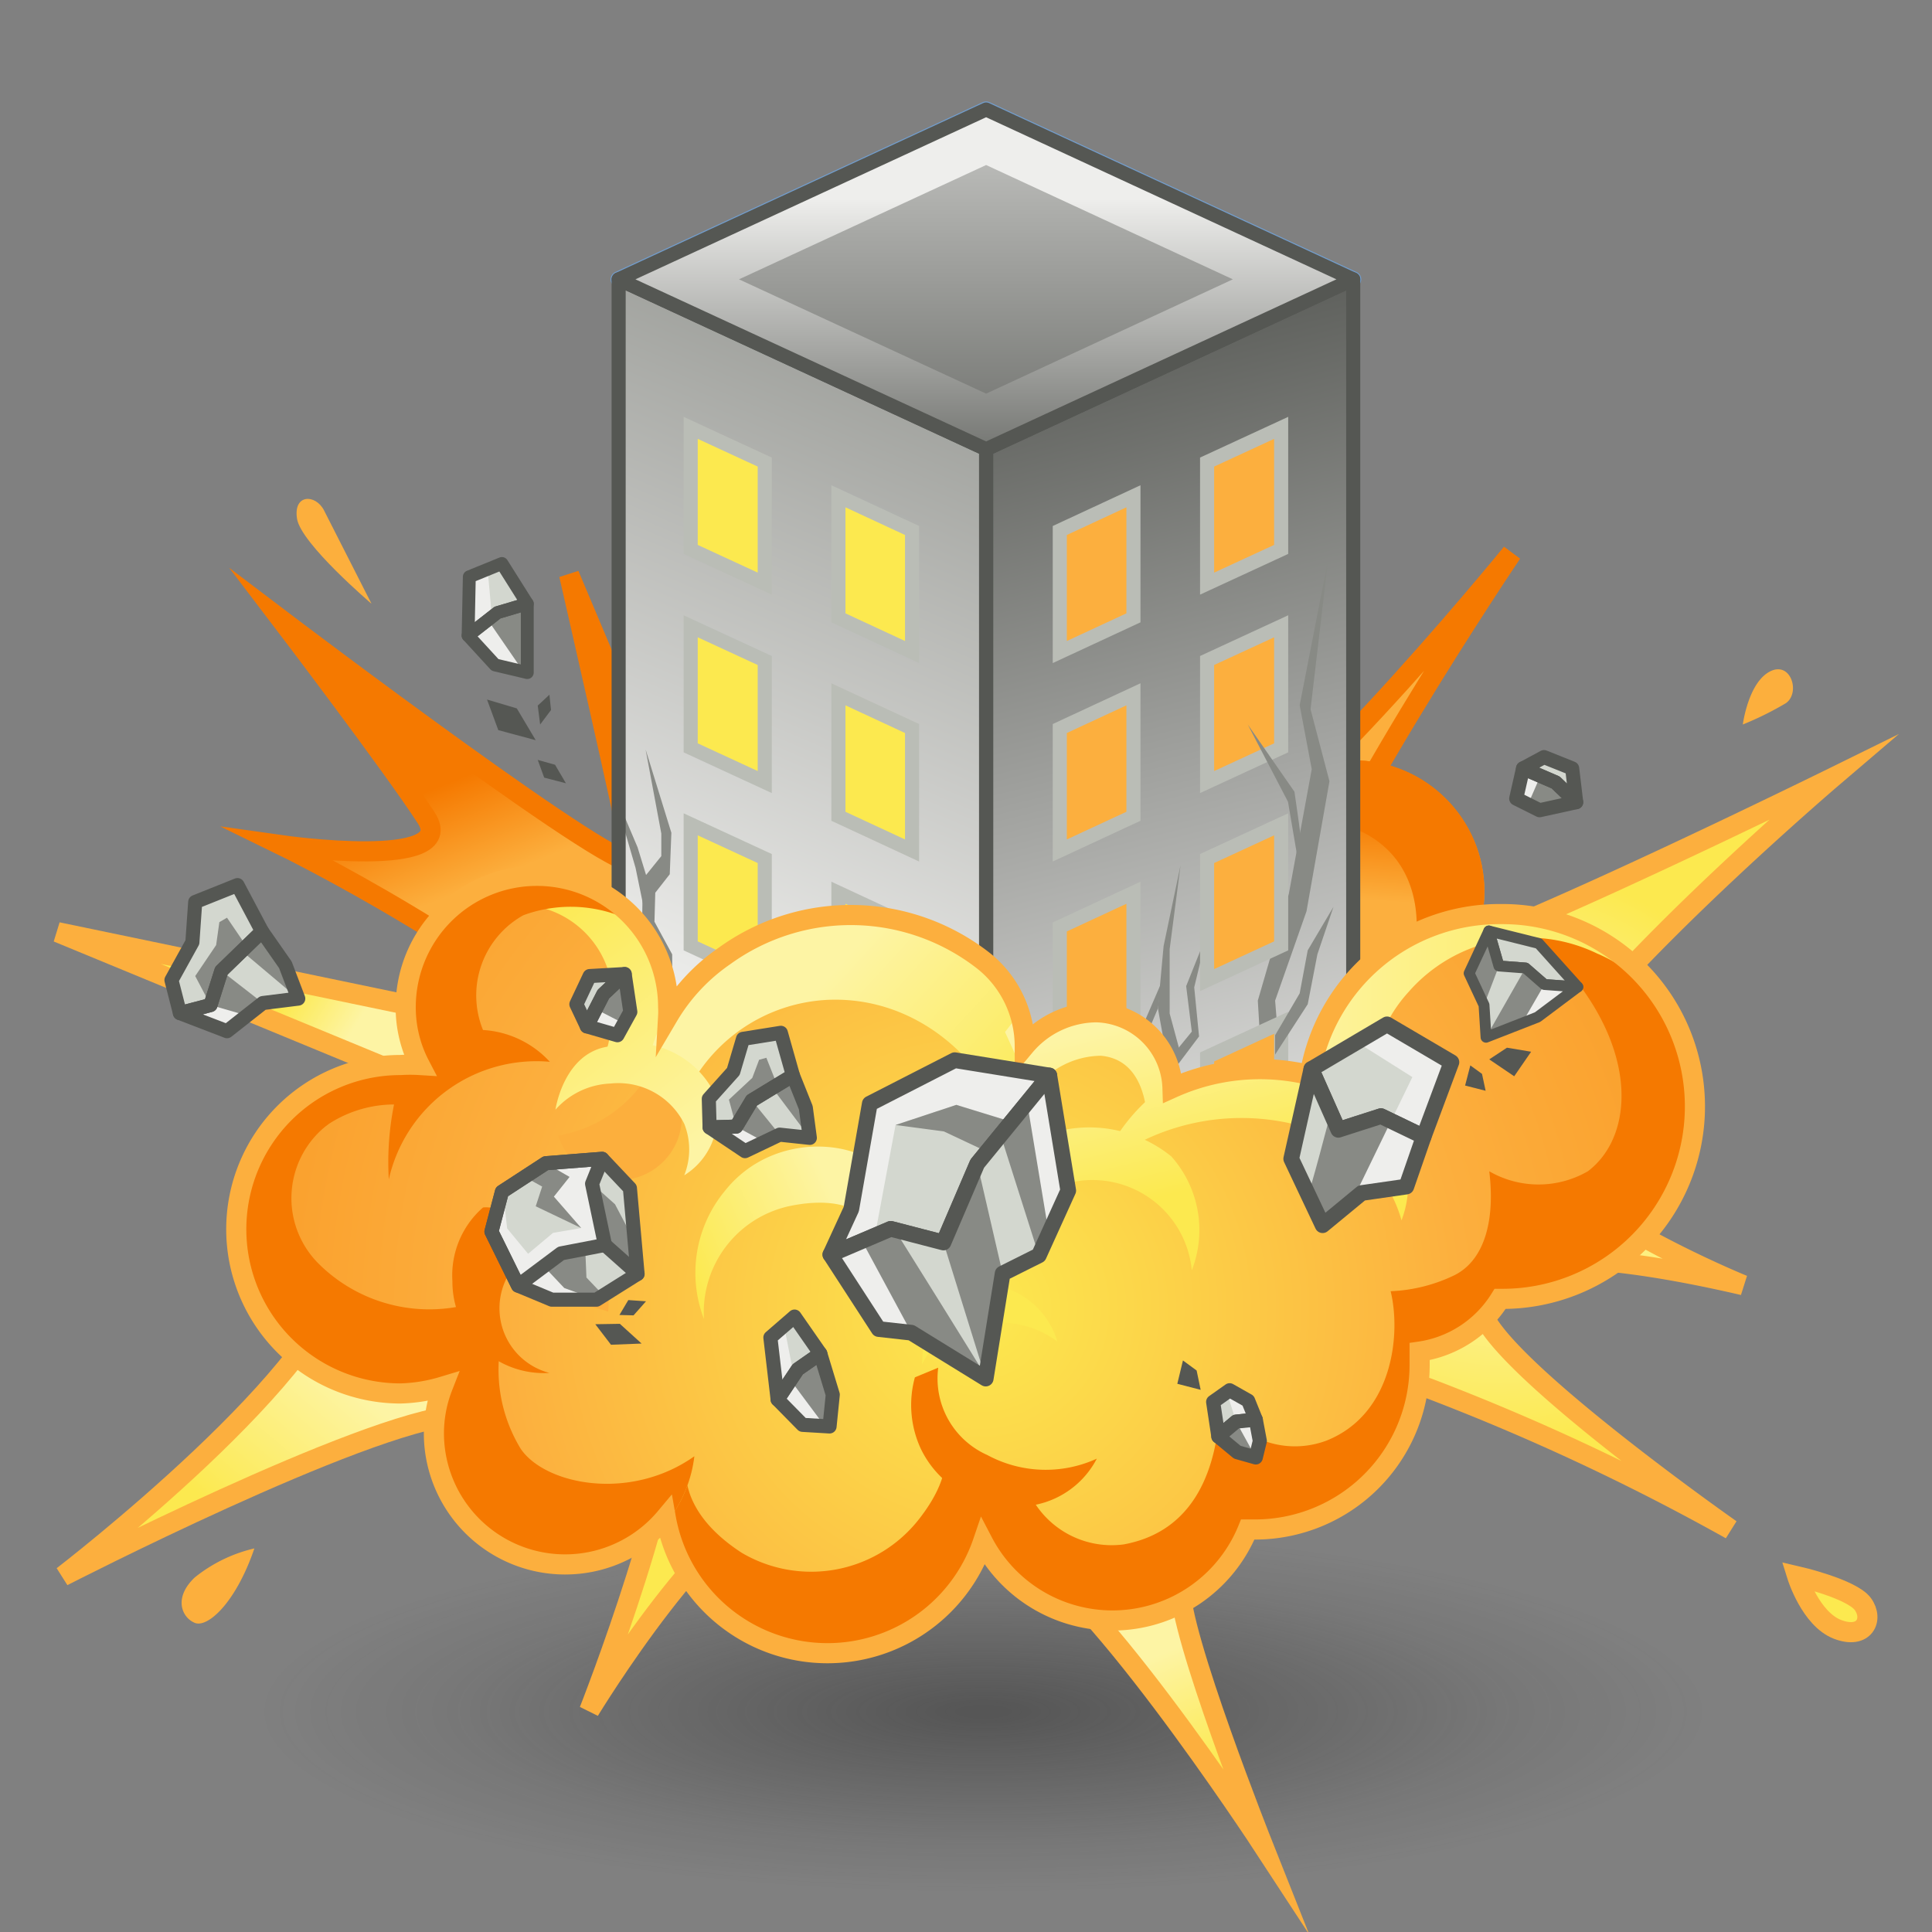 <svg xmlns="http://www.w3.org/2000/svg" xmlns:xlink="http://www.w3.org/1999/xlink" viewBox="0 0 48 48"><rect x="0" y="0" width="48" height="48" fill="#808080" stroke="none"/><defs><style>.cls-1{fill:url(#linear-gradient);}.cls-2{fill:url(#radial-gradient);}.cls-15,.cls-19,.cls-3,.cls-37,.cls-40,.cls-41,.cls-42,.cls-7{fill:none;}.cls-4{fill:url(#radial-gradient-3);}.cls-10,.cls-11,.cls-37,.cls-5,.cls-8,.cls-9{stroke:#fcaf3e;}.cls-10,.cls-11,.cls-20,.cls-21,.cls-37,.cls-5,.cls-7,.cls-8,.cls-9{stroke-miterlimit:10;}.cls-10,.cls-11,.cls-37,.cls-5,.cls-7,.cls-8,.cls-9{stroke-width:0.5px;}.cls-5{fill:url(#linear-gradient-2);}.cls-6{fill:url(#linear-gradient-3);}.cls-7{stroke:#f57900;}.cls-20,.cls-35,.cls-8{fill:#fce94f;}.cls-9{fill:url(#linear-gradient-4);}.cls-10{fill:url(#linear-gradient-5);}.cls-11{fill:url(#radial-gradient-4);}.cls-12{fill:#fcaf3d;}.cls-13{clip-path:url(#clip-path);}.cls-14{fill:#f57900;}.cls-15{stroke:#729ece;stroke-width:0.4px;}.cls-15,.cls-19,.cls-40,.cls-41,.cls-42{stroke-linecap:round;stroke-linejoin:round;}.cls-16{fill:url(#linear-gradient-7);}.cls-17{fill:#888a85;}.cls-18{fill:url(#linear-gradient-8);}.cls-19,.cls-40,.cls-41,.cls-42{stroke:#555753;}.cls-19,.cls-20,.cls-21{stroke-width:0.35px;}.cls-20,.cls-21{stroke:#babdb6;}.cls-21{fill:#fcaf3e;}.cls-22{fill:url(#linear-gradient-9);}.cls-23{fill:url(#linear-gradient-10);}.cls-24{clip-path:url(#clip-path-2);}.cls-25{fill:url(#linear-gradient-11);}.cls-26{clip-path:url(#clip-path-3);}.cls-27{fill:url(#linear-gradient-12);}.cls-28{clip-path:url(#clip-path-4);}.cls-29{fill:url(#linear-gradient-13);}.cls-30{fill:url(#linear-gradient-14);}.cls-31{fill:url(#linear-gradient-15);}.cls-32{fill:url(#linear-gradient-16);}.cls-33{fill:url(#linear-gradient-17);}.cls-34{fill:url(#linear-gradient-18);}.cls-36{fill:#555753;}.cls-38{fill:#eeeeec;}.cls-39{fill:#d3d7cf;}.cls-40{stroke-width:0.39px;}.cls-41{stroke-width:0.32px;}.cls-42{stroke-width:0.27px;}</style><linearGradient id="linear-gradient" x1="33.52" y1="23.54" x2="33.75" y2="20.2" gradientUnits="userSpaceOnUse"><stop offset="0.36" stop-color="#fcaf3e"/><stop offset="1" stop-color="#f57900"/></linearGradient><radialGradient id="radial-gradient" cx="24.36" cy="32.5" r="33.33" gradientUnits="userSpaceOnUse"><stop offset="0" stop-color="#fce94f"/><stop offset="0.36" stop-color="#fcaf3e"/><stop offset="1" stop-color="#f57900"/></radialGradient><radialGradient id="radial-gradient-3" cx="24.43" cy="42.43" r="19.3" gradientTransform="translate(0 31.92) scale(1 0.25)" gradientUnits="userSpaceOnUse"><stop offset="0.03" stop-color="#2c2c2c" stop-opacity="0.5"/><stop offset="0.68" stop-color="#2c2c2c" stop-opacity="0.1"/><stop offset="0.93" stop-color="#2c2c2c" stop-opacity="0"/></radialGradient><linearGradient id="linear-gradient-2" x1="8.73" y1="25.68" x2="7.17" y2="24.72" gradientUnits="userSpaceOnUse"><stop offset="0" stop-color="#fdf4a4"/><stop offset="1" stop-color="#fce94f"/></linearGradient><linearGradient id="linear-gradient-3" x1="13.01" y1="23.12" x2="11.48" y2="19.31" xlink:href="#linear-gradient"/><linearGradient id="linear-gradient-4" x1="9.58" y1="35.15" x2="6.69" y2="38.59" xlink:href="#linear-gradient-2"/><linearGradient id="linear-gradient-5" x1="29.13" y1="40.97" x2="30.39" y2="43.87" xlink:href="#linear-gradient-2"/><radialGradient id="radial-gradient-4" cx="37.26" cy="28.71" r="8.81" gradientUnits="userSpaceOnUse"><stop offset="0.26" stop-color="#fdf4a4"/><stop offset="0.82" stop-color="#fce94f"/></radialGradient><clipPath id="clip-path"><circle class="cls-1" cx="33.62" cy="22.15" r="3.26"/></clipPath><linearGradient id="linear-gradient-7" x1="18.24" y1="25.52" x2="26.67" y2="5.55" gradientUnits="userSpaceOnUse"><stop offset="0" stop-color="#eeeeec"/><stop offset="1" stop-color="#888a85"/></linearGradient><linearGradient id="linear-gradient-8" x1="31.51" y1="31.28" x2="25.5" y2="7.34" gradientUnits="userSpaceOnUse"><stop offset="0" stop-color="#eeeeec"/><stop offset="1" stop-color="#555753"/></linearGradient><linearGradient id="linear-gradient-9" x1="24.49" y1="4.94" x2="24.49" y2="12.8" xlink:href="#linear-gradient-8"/><linearGradient id="linear-gradient-10" x1="24.49" y1="-1.1" x2="24.49" y2="13.68" xlink:href="#linear-gradient-8"/><clipPath id="clip-path-2"><path class="cls-2" d="M42,27.49a4.78,4.78,0,0,1-4.78,4.78h-.06a2.83,2.83,0,0,1-2,1.31c0,.11,0,.22,0,.34A4.09,4.09,0,0,1,31.13,38H31a3.63,3.63,0,0,1-6.55.32,4.08,4.08,0,1,1-.17-3.06A3.64,3.64,0,0,1,27.15,33a4.06,4.06,0,0,1,4.9-3.05,2.79,2.79,0,0,1,.61-1.09,5.08,5.08,0,0,1-.19-1.36,4.78,4.78,0,0,1,9.56,0Z"/></clipPath><linearGradient id="linear-gradient-11" x1="31.71" y1="25.03" x2="42.07" y2="25.03" xlink:href="#linear-gradient-2"/><clipPath id="clip-path-3"><path class="cls-2" d="M17.27,35.61a3.26,3.26,0,1,1-6.51,0A3.19,3.19,0,0,1,11,34.45a4,4,0,0,1-1.05.14,4.08,4.08,0,1,1,0-8.16,3.87,3.87,0,0,1,.48,0A3.09,3.09,0,0,1,10.06,25a3.26,3.26,0,1,1,3.28,3.26A4,4,0,0,1,14,30.51a4.15,4.15,0,0,1-.46,1.89,2.32,2.32,0,0,1,.46,0A3.25,3.25,0,0,1,17.27,35.61Z"/></clipPath><linearGradient id="linear-gradient-12" x1="17.34" y1="28.47" x2="12.84" y2="22.61" xlink:href="#linear-gradient-2"/><clipPath id="clip-path-4"><path class="cls-3" d="M13.52,32.56a3.49,3.49,0,0,1-1.76-2.45,2.55,2.55,0,0,1,2.15-2.94,3.45,3.45,0,0,1,2.14.56,4.13,4.13,0,0,1,1.91-4,5.35,5.35,0,0,1,6.51.14,2.72,2.72,0,0,1,1,2.1,2.34,2.34,0,0,1,1.78-.84A1.94,1.94,0,0,1,29.13,27a5.45,5.45,0,0,1,4.44,0A3,3,0,0,1,35,31.65c-.76,1-2.21,3.21-2.21,3.21l-5.05,1.75-7.35-1.12a3.27,3.27,0,0,1-4.36,0C13.68,33.6,13.52,32.56,13.52,32.56Z"/></clipPath><linearGradient id="linear-gradient-13" x1="20.3" y1="24.58" x2="24.98" y2="28.87" xlink:href="#linear-gradient-2"/><linearGradient id="linear-gradient-14" x1="27.28" y1="25.62" x2="28.37" y2="29.86" xlink:href="#linear-gradient-2"/><linearGradient id="linear-gradient-15" x1="16.93" y1="28.78" x2="12.43" y2="22.93" xlink:href="#linear-gradient-2"/><linearGradient id="linear-gradient-16" x1="30.12" y1="24.89" x2="31.21" y2="29.13" xlink:href="#linear-gradient-2"/><linearGradient id="linear-gradient-17" x1="26.38" y1="25.85" x2="27.47" y2="30.09" xlink:href="#linear-gradient-2"/><linearGradient id="linear-gradient-18" x1="20.7" y1="29.68" x2="16.99" y2="31.34" xlink:href="#linear-gradient-2"/></defs><title>1-RBD Destruction</title><g id="shadow"><ellipse class="cls-4" cx="24.43" cy="42.43" rx="18.55" ry="4.61"/></g><g id="ART"><polyline class="cls-5" points="11.15 25.18 1.43 23.16 12.09 27.56"/><path class="cls-6" d="M16.25,19.28l-2.11-5s1.44,6.29,1.57,7.06S7,15.41,7,15.41s2.74,3.6,3.59,4.91S7,21,7,21s5.53,2.7,8.45,5.67,2.64-3.77,2.64-3.77"/><path class="cls-7" d="M16.25,19.28l-2.11-5s1.44,6.29,1.57,7.06S7,15.41,7,15.41s2.74,3.6,3.59,4.91S7,21,7,21s5.53,2.7,8.45,5.67,2.64-3.77,2.64-3.77"/><path class="cls-8" d="M16.69,34.5c.37,1.85-2.05,8-2.05,8s3.14-5.17,4.94-5.31-1.43-2.94-1.43-2.94"/><path class="cls-9" d="M8.51,31.38c-.14,2.55-6.95,7.78-6.95,7.78s7.4-3.8,9.78-4,2.64.29,2.64.29L10.51,31.2"/><path class="cls-10" d="M25.11,38.47c1.68.36,6.27,7.38,6.27,7.38s-2.11-5.31-2.05-6.44,1.36-1.57,1.36-1.57L26.89,37"/><path class="cls-11" d="M29,34a13,13,0,0,1,6.49.49A56.79,56.79,0,0,1,43,38s-5.56-3.9-6.16-5.35,1.64-1.84,6.47-.72c0,0-4.92-2-5.47-3.79s7.66-8.8,7.66-8.8-5,2.46-8,3.71S29,34,29,34Z"/><path class="cls-12" d="M29.13,21.84c2.08-.3,8.43-8.1,8.43-8.1s-4.81,7.12-5.83,10.5-.41,4.3-.41,4.3"/><path class="cls-7" d="M29.13,21.84c2.08-.3,8.43-8.1,8.43-8.1s-4.81,7.12-5.83,10.5-.41,4.3-.41,4.3"/><path class="cls-12" d="M6.32,38.47a3.69,3.69,0,0,0-1.48.72c-.54.51-.32,1,0,1.13S5.86,39.82,6.32,38.47Z"/><path class="cls-12" d="M43.3,18a7.91,7.91,0,0,0,1.07-.53c.37-.26.12-1.07-.41-.78S43.3,18,43.3,18Z"/><path class="cls-8" d="M44.65,39.16s.33,1.06,1,1.32.91-.25.63-.63S44.65,39.16,44.65,39.16Z"/><path class="cls-12" d="M9.23,15,8.05,12.68c-.21-.41-.77-.41-.67.21S9.23,15,9.23,15Z"/><circle class="cls-1" cx="33.62" cy="22.15" r="3.26"/><g class="cls-13"><path class="cls-14" d="M29.09,22.26a3.94,3.94,0,0,1,3.25-1.93c2.12.07,3,1.4,2.84,3.05S33.05,26,33.05,26s1.54,2.19,3,0,1.26-5.63,1.26-5.63l-3.44-2.58-1.59.07-2.05.73L27.7,22.72"/></g><polygon class="cls-15" points="24.5 2.72 15.37 6.94 24.5 11.16 33.62 6.94 24.5 2.72"/><polygon class="cls-16" points="24.5 36.08 15.37 31.85 15.37 6.94 24.5 11.16 24.5 36.08"/><polyline class="cls-17" points="16.37 25.38 16.43 23.75 15.95 23.13 15.97 21.84 16.43 21.27 16.43 20.71 16.04 18.62 16.68 20.69 16.64 21.72 16.28 22.18 16.26 22.9 16.7 23.71 16.72 26.5"/><polyline class="cls-17" points="15.46 20.43 15.79 21.56 16.02 22.68 16.11 21.93 15.84 21.05 15.42 20.06"/><polygon class="cls-18" points="24.5 36.08 33.62 31.85 33.62 6.94 24.5 11.16 24.5 36.08"/><polyline class="cls-17" points="28.8 26.86 28.3 26.16 28.77 25.05 28.86 24.4 28.07 26.23 28.8 27.24"/><path class="cls-17" d="M28.79,27.1a1.57,1.57,0,0,0,.2-.84s-.22-1.17-.22-1.21.14-1.55.14-1.55l.42-2-.27,2.08,0,1.6.27,1L29,27.5"/><polyline class="cls-17" points="29.12 26.23 29.61 25.63 29.47 24.5 29.99 23.2 29.67 24.53 29.79 25.75 29.12 26.64"/><polyline class="cls-17" points="31.48 28.71 31.25 24.86 32.02 22.21 32.59 19.11 32.29 17.52 33 13.88 32.56 17.62 33.03 19.41 32.46 22.64 31.68 24.86 32.05 29.41"/><polygon class="cls-19" points="24.5 36.08 15.37 31.85 15.37 6.94 24.5 11.16 24.5 36.08"/><polygon class="cls-20" points="19 14.5 17.16 13.65 17.16 10.63 19 11.48 19 14.5"/><polygon class="cls-20" points="22.66 16.2 20.83 15.35 20.83 12.33 22.66 13.18 22.66 16.2"/><polygon class="cls-20" points="19 19.43 17.16 18.58 17.16 15.56 19 16.41 19 19.43"/><polygon class="cls-20" points="22.66 21.13 20.83 20.28 20.83 17.25 22.66 18.1 22.66 21.13"/><polygon class="cls-20" points="19 24.35 17.16 23.5 17.16 20.48 19 21.33 19 24.35"/><polygon class="cls-20" points="22.66 26.05 20.83 25.2 20.83 22.18 22.66 23.03 22.66 26.05"/><polygon class="cls-20" points="19 29.28 17.16 28.43 17.16 25.41 19 26.26 19 29.28"/><polygon class="cls-20" points="19 29.28 17.16 28.43 17.16 26.92 19 27.77 19 29.28"/><polygon class="cls-20" points="22.66 30.98 20.83 30.13 20.83 27.11 22.66 27.95 22.66 30.98"/><polygon class="cls-20" points="22.66 30.98 20.83 30.13 20.83 28.62 22.66 29.46 22.66 30.98"/><polygon class="cls-19" points="24.5 36.08 33.62 31.85 33.62 6.94 24.5 11.16 24.5 36.08"/><polygon class="cls-21" points="29.99 14.5 31.83 13.65 31.83 10.63 29.99 11.48 29.99 14.5"/><polygon class="cls-21" points="26.33 16.2 28.16 15.35 28.16 12.33 26.33 13.18 26.33 16.2"/><polygon class="cls-21" points="29.99 19.43 31.83 18.58 31.83 15.56 29.99 16.41 29.99 19.43"/><polygon class="cls-21" points="26.33 21.13 28.16 20.28 28.16 17.25 26.33 18.1 26.33 21.13"/><polygon class="cls-21" points="29.99 24.35 31.83 23.5 31.83 20.48 29.99 21.33 29.99 24.35"/><polygon class="cls-21" points="26.33 26.05 28.16 25.2 28.16 22.18 26.33 23.03 26.33 26.05"/><polygon class="cls-21" points="29.99 29.28 31.83 28.43 31.83 25.41 29.99 26.26 29.99 29.28"/><polygon class="cls-21" points="26.33 30.98 28.16 30.13 28.16 27.11 26.33 27.95 26.33 30.98"/><polygon class="cls-21" points="26.33 30.98 28.16 30.13 28.16 28.62 26.33 29.46 26.33 30.98"/><polygon class="cls-22" points="33.62 6.94 24.5 11.16 15.37 6.94 24.5 2.72 33.62 6.94"/><polygon class="cls-19" points="33.62 6.94 24.5 11.16 15.37 6.94 24.5 2.72 33.62 6.94"/><polygon class="cls-23" points="30.63 6.94 24.5 9.78 18.36 6.94 24.5 4.1 30.63 6.94"/><path class="cls-2" d="M13.52,32.56a3.49,3.49,0,0,1-1.76-2.45,2.55,2.55,0,0,1,2.15-2.94,3.45,3.45,0,0,1,2.14.56,4.13,4.13,0,0,1,1.91-4,5.35,5.35,0,0,1,6.51.14,2.72,2.72,0,0,1,1,2.1,2.34,2.34,0,0,1,1.78-.84A1.94,1.94,0,0,1,29.13,27a5.45,5.45,0,0,1,4.44,0A3,3,0,0,1,35,31.65c-.76,1-2.21,3.21-2.21,3.21l-5.05,1.75-7.35-1.12a3.27,3.27,0,0,1-4.36,0C13.68,33.6,13.52,32.56,13.52,32.56Z"/><path class="cls-2" d="M42,27.49a4.78,4.78,0,0,1-4.78,4.78h-.06a2.83,2.83,0,0,1-2,1.31c0,.11,0,.22,0,.34A4.09,4.09,0,0,1,31.13,38H31a3.63,3.63,0,0,1-6.55.32,4.08,4.08,0,1,1-.17-3.06A3.64,3.64,0,0,1,27.15,33a4.06,4.06,0,0,1,4.9-3.05,2.79,2.79,0,0,1,.61-1.09,5.08,5.08,0,0,1-.19-1.36,4.78,4.78,0,0,1,9.56,0Z"/><g class="cls-24"><path class="cls-14" d="M16.73,38.57a5.06,5.06,0,0,0,3.84.93,4.13,4.13,0,0,0,3.11-2.85l1.79.2a2.27,2.27,0,0,0,2.45,1.52c1.79-.33,2.32-1.92,2.39-3.44a2.23,2.23,0,0,0,2.65.86c1.65-.66,1.85-2.65,1.59-3.71a4,4,0,0,0,1.59-.4c.79-.4,1-1.46.86-2.58a2.45,2.45,0,0,0,2.45,0c1.06-.8,1.26-2.72-.27-4.71s-5-1.45-5.89.07c0,0-.47-2.65,3.51-3.38S47.26,24,47.26,24l-.39,8.28-4.38,5.16L34,43.34,22.29,45.79l-5-4.24"/><path class="cls-14" d="M17.06,36.38s-.28,1.13,1.37,2.2a3.4,3.4,0,0,0,4.42-.86c.83-1.07.61-1.67.61-1.67l.64.55s.31,1.64-.61,2.38A22.18,22.18,0,0,1,19,40.77l-2-.45-.8-1.25-.36-1.41"/><path class="cls-25" d="M34.23,28.1A3.54,3.54,0,0,1,35,24.64a3.94,3.94,0,0,1,4.68-.95,3.75,3.75,0,0,1,2,2c.23.72.5-2,.35-2.21a10.86,10.86,0,0,0-1-.76l-2.4-.54L36.87,22,35,22.19l-1.93,1-1.17,1.48-.18,1.46.12,1"/></g><circle class="cls-12" cx="13.55" cy="32.4" r="1.57"/><circle class="cls-12" cx="15.37" cy="27.75" r="1.57"/><path class="cls-2" d="M17.27,35.61a3.26,3.26,0,1,1-6.51,0A3.19,3.19,0,0,1,11,34.45a4,4,0,0,1-1.05.14,4.08,4.08,0,1,1,0-8.16,3.87,3.87,0,0,1,.48,0A3.09,3.09,0,0,1,10.06,25a3.26,3.26,0,1,1,3.28,3.26A4,4,0,0,1,14,30.51a4.15,4.15,0,0,1-.46,1.89,2.32,2.32,0,0,1,.46,0A3.25,3.25,0,0,1,17.27,35.61Z"/><g class="cls-26"><path class="cls-14" d="M8.17,27.92a2.3,2.3,0,0,0-.27,3.46,3.9,3.9,0,0,0,4,.95l.53,1.12A3.78,3.78,0,0,0,12.94,36c.73,1.06,3.58,1.46,5.17-.66s.86,3.38-.73,4.17-6.1.8-6.1.8L7.51,37.1,5.79,32.59,4.56,28.31"/><path class="cls-27" d="M10.12,24a2.8,2.8,0,0,1,2.29-1.48,2.36,2.36,0,0,1,2.81,2.17c0,1.31-.22,1.53-.22,1.53l1.82.13.34-3.05L15.37,21l-2.08-.79-2,.61L9.72,22.39"/><path class="cls-14" d="M16.12,23.14a3.39,3.39,0,0,0-3.12-.4,2.28,2.28,0,0,0-1,2.85,2.45,2.45,0,0,1,1.66.79,3.76,3.76,0,0,0-4,2.92,7.24,7.24,0,0,1,.13-1.86A3,3,0,0,0,7.17,29a4.46,4.46,0,0,0,.07,4.64C8,34.79,4,33.67,4,33.67L2.87,30.36l1.06-4.64,3.84-4,7.09-3.24L16.78,20"/></g><g class="cls-28"><path class="cls-29" d="M17,27.29a4.11,4.11,0,0,1,3.59-2.45c2.68-.1,4.42,2.29,4.34,3.43a10.85,10.85,0,0,1,1.05-1.63c.58-.72-.37-3-.37-3l-1.07-1.09-4.77-.76-1.5.95L16.4,24l-.62,1.28A2.05,2.05,0,0,0,17,27.29Z"/><path class="cls-30" d="M25.65,27.14a2.09,2.09,0,0,1,1.7-.91c1.27.11,1.15,1.84,1.15,1.84s1.34-.58,1.33-1.34a5,5,0,0,0-.77-2l-2.14-.18-1.53.55-.42.54"/></g><path class="cls-31" d="M13.8,27.57S14,26.16,15.12,26a2.26,2.26,0,0,1,2.54,1A1.73,1.73,0,0,1,17,29.2a1.73,1.73,0,0,0,0-1.28,1.83,1.83,0,0,0-1.83-1A1.93,1.93,0,0,0,13.8,27.57Z"/><path class="cls-32" d="M27.35,29a4.5,4.5,0,0,1,2.35-2.45,5,5,0,0,1,4.74,1.28,2.56,2.56,0,0,1,.38,2.49A3.28,3.28,0,0,0,32.41,28,5.6,5.6,0,0,0,27.35,29Z"/><path class="cls-33" d="M26,28.19a3.24,3.24,0,0,1,3.1.54,2.75,2.75,0,0,1,.51,2.83,2.48,2.48,0,0,0-4.34-1.39"/><path class="cls-34" d="M17.49,32.77A3.19,3.19,0,0,1,18,29.6c1.25-1.59,3.59-1.29,4.16-.27s-.45,1.17-.45,1.17-.38-.9-2.12-.53A2.7,2.7,0,0,0,17.49,32.77Z"/><path class="cls-35" d="M23.77,33.12a2.38,2.38,0,0,1,2.5.21,2,2,0,0,0-1.83-1.43c-1.56-.12-1.53,2-1.53,2A1.41,1.41,0,0,1,23.77,33.12Z"/><path class="cls-14" d="M22.73,34.22A2.59,2.59,0,0,0,22.88,36a2.5,2.5,0,0,0,2.05,1.4,2.21,2.21,0,0,0,2.32-1.16,3.05,3.05,0,0,1-2.72-.09,2.08,2.08,0,0,1-1.22-2.17"/><path class="cls-14" d="M12,30a2.24,2.24,0,0,0-.76,1.83,2.27,2.27,0,0,0,2.41,2.28,1.66,1.66,0,0,1-1.07-2.34C13.18,29.82,12,30,12,30Z"/><polygon class="cls-36" points="36.53 26.47 36.4 26.97 36.91 27.1 36.82 26.68 36.53 26.47"/><polygon class="cls-36" points="37 26.32 37.62 26.74 38.04 26.13 37.44 26.03 37 26.32"/><polygon class="cls-36" points="12.1 17.38 12.38 18.14 13.31 18.39 12.84 17.6 12.1 17.38"/><polygon class="cls-36" points="13.65 17.26 13.36 17.53 13.42 18 13.69 17.64 13.65 17.26"/><polygon class="cls-36" points="13.36 18.88 13.52 19.32 14.06 19.46 13.79 19 13.36 18.88"/><polyline class="cls-17" points="31.68 25.72 32.29 24.68 32.49 23.61 33.13 22.53 32.73 23.71 32.49 24.95 31.68 26.2"/><path class="cls-17" d="M32.32,20.85c0-.1-.16-1.18-.16-1.18L31,18l1,1.92.34,2"/><path class="cls-37" d="M37.25,22.71a4.77,4.77,0,0,0-4.71,4,5.28,5.28,0,0,0-3.41.32,1.94,1.94,0,0,0-1.89-1.88,2.34,2.34,0,0,0-1.78.84,2.72,2.72,0,0,0-1-2.1A5.35,5.35,0,0,0,18,23.75a4.74,4.74,0,0,0-1.4,1.5,2,2,0,0,0,0-.23,3.26,3.26,0,0,0-6.52,0,3.09,3.09,0,0,0,.35,1.44,3.87,3.87,0,0,0-.48,0,4.08,4.08,0,1,0,0,8.16A4,4,0,0,0,11,34.45a3.19,3.19,0,0,0-.22,1.16,3.26,3.26,0,0,0,5.76,2.09,4.08,4.08,0,0,0,7.88.61A3.63,3.63,0,0,0,31,38h.18a4.09,4.09,0,0,0,4.09-4.08c0-.12,0-.23,0-.34a2.83,2.83,0,0,0,2-1.31h.06a4.78,4.78,0,0,0,0-9.56Z"/><polygon class="cls-38" points="20.63 31.17 22.13 30.53 23.44 30.87 24.28 28.91 26.07 26.72 23.72 26.34 21.61 27.42 21.15 30.04 20.63 31.17"/><polyline class="cls-39" points="21.75 30.63 22.25 27.95 23.76 27.45 25.03 27.99 24.23 29.02 23.44 30.87"/><polygon class="cls-17" points="22.25 27.95 23.76 27.45 25.06 27.85 24.47 28.59 23.45 28.11 22.25 27.95"/><polygon class="cls-40" points="20.63 31.17 22.13 30.53 23.44 30.87 24.28 28.91 26.07 26.72 23.72 26.34 21.61 27.42 21.15 30.04 20.63 31.17"/><polygon class="cls-38" points="20.63 31.17 21.83 33.02 22.64 33.11 24.49 34.25 24.91 31.64 25.81 31.19 26.54 29.58 26.07 26.72 24.28 28.91 23.44 30.87 22.13 30.53 20.63 31.17"/><polyline class="cls-17" points="24.46 34.17 22.13 30.53 23.44 30.87 24.28 28.91 25.52 27.4 26.06 30.66 25.81 31.19 24.89 31.73 24.67 33.66"/><polygon class="cls-39" points="22.13 30.53 23.44 30.87 24.49 34.25 22.13 30.53"/><path class="cls-17" d="M21.42,30.84l1.23,2.28s1.89,1.19,1.86,1.11-2.27-3.66-2.27-3.66l-.14,0"/><polygon class="cls-39" points="24.91 31.64 25.81 31.19 24.86 28.2 24.28 28.91 24.91 31.64"/><polygon class="cls-40" points="20.63 31.17 21.83 33.02 22.64 33.11 24.49 34.25 24.91 31.64 25.81 31.19 26.54 29.58 26.07 26.72 24.28 28.91 23.44 30.87 22.13 30.53 20.63 31.17"/><polygon class="cls-39" points="19.14 33.23 19.74 32.71 20.38 33.63 19.82 34.02 19.32 34.77 19.14 33.23"/><polyline class="cls-38" points="19.74 34.26 19.49 32.99 19.14 33.23 19.29 34.58"/><polygon class="cls-17" points="19.32 34.77 19.94 35.4 20.61 35.44 20.69 34.65 20.38 33.63 19.82 34.02 19.32 34.77"/><path class="cls-38" d="M20.49,35.43s-.85-1.14-.85-1.14l-.32.48.62.63"/><polygon class="cls-19" points="19.14 33.23 19.74 32.71 20.38 33.63 19.82 34.02 19.32 34.77 19.14 33.23"/><polygon class="cls-19" points="19.32 34.77 19.94 35.4 20.61 35.44 20.69 34.65 20.38 33.63 19.82 34.02 19.32 34.77"/><polygon class="cls-39" points="39.06 19.09 38.36 18.81 37.84 19.09 38.65 19.44 39.16 19.93 39.06 19.09"/><polygon class="cls-17" points="37.84 19.09 37.67 19.84 38.25 20.13 39.16 19.93 38.65 19.44 37.84 19.09"/><polyline class="cls-38" points="37.96 19.99 38.27 19.28 37.84 19.09 37.67 19.84"/><polygon class="cls-19" points="39.06 19.09 38.36 18.81 37.84 19.09 38.65 19.44 39.16 19.93 39.06 19.09"/><polygon class="cls-19" points="37.84 19.09 37.67 19.84 38.25 20.13 39.16 19.93 38.65 19.44 37.84 19.09"/><polygon class="cls-39" points="11.66 14.33 12.47 14 13.1 15 12.36 15.22 11.63 15.79 11.66 14.33"/><polyline class="cls-38" points="12.23 15.42 12.12 14.2 11.66 14.33 11.64 15.61"/><polygon class="cls-17" points="11.63 15.79 12.3 16.52 13.1 16.71 13.1 15 12.36 15.22 11.63 15.79"/><path class="cls-38" d="M13,16.68s-.86-1.25-.86-1.25l-.46.36.66.73"/><polygon class="cls-41" points="11.66 14.33 12.47 14 13.1 15 12.36 15.22 11.63 15.79 11.66 14.33"/><polygon class="cls-41" points="11.63 15.79 12.3 16.52 13.1 16.71 13.1 15 12.36 15.22 11.63 15.79"/><polygon class="cls-39" points="36.99 23.13 38.23 23.44 39.2 24.52 38.37 24.46 37.9 24.05 37.24 24 36.99 23.13"/><polygon class="cls-42" points="36.99 23.13 38.23 23.44 39.2 24.52 38.37 24.46 37.9 24.05 37.24 24 36.99 23.13"/><polygon class="cls-17" points="36.99 23.13 36.5 24.18 36.87 24.97 36.92 25.77 38.2 25.27 39.2 24.52 38.37 24.46 37.9 24.05 37.24 24 36.99 23.13"/><polygon class="cls-39" points="37.24 24 36.87 24.97 36.92 25.77 37.9 24.05 37.24 24"/><polygon class="cls-38" points="38.37 24.46 37.82 25.41 38.2 25.27 39.2 24.52 38.37 24.46"/><polygon class="cls-42" points="36.99 23.13 36.5 24.18 36.87 24.97 36.92 25.77 38.2 25.27 39.2 24.52 38.37 24.46 37.9 24.05 37.24 24 36.99 23.13"/><polygon class="cls-39" points="4.26 24.35 4.78 23.41 4.85 22.41 5.9 21.99 6.51 23.14 5.5 24.12 5.23 24.97 4.47 25.17 4.26 24.35"/><polyline class="cls-17" points="5.23 24.97 4.85 24.25 5.37 23.48 5.45 22.91 5.64 22.8 6.13 23.52 5.5 24.12"/><polygon class="cls-17" points="4.47 25.17 5.64 25.62 6.53 24.92 7.41 24.81 7.09 23.97 6.51 23.14 5.5 24.12 5.23 24.97 4.47 25.17"/><polygon class="cls-38" points="4.47 25.17 5.64 25.62 6.13 25.23 5.23 24.97 4.47 25.17"/><polygon class="cls-39" points="6.53 24.92 5.5 24.12 6.01 23.63 7.41 24.81 6.53 24.92"/><polygon class="cls-19" points="4.26 24.35 4.78 23.41 4.85 22.41 5.9 21.99 6.51 23.14 5.5 24.12 5.23 24.97 4.47 25.17 4.26 24.35"/><polygon class="cls-19" points="4.47 25.17 5.64 25.62 6.53 24.92 7.41 24.81 7.09 23.97 6.51 23.14 5.5 24.12 5.23 24.97 4.47 25.17"/><polygon class="cls-39" points="32.58 26.56 34.46 25.45 36.06 26.39 35.37 28.24 34.31 27.73 33.25 28.07 32.58 26.56"/><path class="cls-38" d="M34.56,27.85l.53-1.09-1.38-.87.75-.44,1.51.89-.71,1.77"/><polygon class="cls-40" points="32.58 26.56 34.46 25.45 36.06 26.39 35.37 28.24 34.31 27.73 33.25 28.07 32.58 26.56"/><polygon class="cls-17" points="32.58 26.56 32.08 28.79 32.86 30.44 33.83 29.64 34.94 29.48 35.37 28.24 34.31 27.73 33.25 28.07 32.58 26.56"/><path class="cls-39" d="M33.06,27.65s-.54,2.08-.56,2l-.42-.88L32.49,27"/><polyline class="cls-38" points="34.56 27.85 33.75 29.52 34.79 29.5 35.37 28.24"/><polygon class="cls-40" points="32.58 26.56 32.08 28.79 32.86 30.44 33.83 29.64 34.94 29.48 35.37 28.24 34.31 27.73 33.25 28.07 32.58 26.56"/><polygon class="cls-36" points="29.39 33.8 29.25 34.38 29.83 34.53 29.73 34.05 29.39 33.8"/><polygon class="cls-39" points="30.27 35.69 30.71 35.32 31.2 35.27 31.01 34.8 30.55 34.54 30.14 34.83 30.27 35.69"/><path class="cls-38" d="M30.71,35.32l-.23-.73.42.18s.22.5.24.45"/><polygon class="cls-19" points="30.27 35.69 30.71 35.32 31.2 35.27 31.01 34.8 30.55 34.54 30.14 34.83 30.27 35.69"/><polygon class="cls-17" points="30.27 35.69 30.74 36.08 31.2 36.21 31.3 35.8 31.2 35.27 30.71 35.32 30.27 35.69"/><path class="cls-38" d="M31.2,36.21l-.49-.89s.45.1.42,0,.17.45.17.45"/><polygon class="cls-19" points="30.27 35.69 30.74 36.08 31.2 36.21 31.3 35.8 31.2 35.27 30.71 35.32 30.27 35.69"/><polygon class="cls-36" points="14.79 32.9 15.18 33.41 15.94 33.38 15.4 32.89 14.79 32.9"/><polygon class="cls-36" points="15.39 32.67 15.61 32.3 16.05 32.33 15.74 32.68 15.39 32.67"/><polygon class="cls-39" points="12.87 31.94 13.71 32.29 14.82 32.29 15.84 31.65 15.65 29.52 14.96 28.79 13.56 28.9 12.47 29.61 12.21 30.6 12.87 31.94"/><polyline class="cls-38" points="14.82 32.29 14.02 32 13.51 31.46 12.92 31.91 13.71 32.29"/><polyline class="cls-17" points="14.71 29.41 15.28 29.92 15.77 30.85 15.83 31.51 15.11 30.95"/><polyline class="cls-17" points="14.82 32.29 14.02 32 13.51 31.46 13.94 31.14 14.54 31.02 14.57 31.74 14.99 32.18"/><polygon class="cls-38" points="12.87 31.94 13.94 31.14 15.03 30.93 14.71 29.41 14.96 28.79 13.56 28.9 12.47 29.61 12.21 30.6 12.87 31.94"/><polygon class="cls-39" points="12.6 30.52 13.12 31.15 13.74 30.63 14.44 30.51 13.76 29.73 14.15 29.24 13.51 28.99 12.5 29.65 12.6 30.52"/><polyline class="cls-17" points="13.09 29.27 13.47 29.48 13.31 29.97 14.44 30.51 13.76 29.73 14.15 29.24 13.56 28.9"/><line class="cls-39" x1="15.03" y1="30.93" x2="15.84" y2="31.65"/><polygon class="cls-19" points="12.87 31.94 13.71 32.29 14.82 32.29 15.84 31.65 15.65 29.52 14.96 28.79 13.56 28.9 12.47 29.61 12.21 30.6 12.87 31.94"/><polygon class="cls-19" points="12.87 31.94 13.94 31.14 15.03 30.93 14.71 29.41 14.96 28.79 13.56 28.9 12.47 29.61 12.21 30.6 12.87 31.94"/><line class="cls-19" x1="15.03" y1="30.93" x2="15.84" y2="31.65"/><polygon class="cls-39" points="17.61 27.3 18.22 26.62 18.46 25.81 19.4 25.66 19.7 26.72 18.68 27.34 18.29 27.99 17.63 28.01 17.61 27.3"/><polyline class="cls-17" points="18.29 27.99 18.11 27.32 18.69 26.78 18.86 26.33 19.04 26.28 19.31 26.96 18.68 27.34"/><polygon class="cls-17" points="17.63 28.01 18.51 28.6 19.37 28.19 20.12 28.27 20.02 27.52 19.7 26.72 18.68 27.34 18.29 27.99 17.63 28.01"/><polygon class="cls-38" points="17.63 28.01 18.51 28.6 18.99 28.37 18.29 27.99 17.63 28.01"/><polygon class="cls-39" points="19.37 28.19 18.68 27.34 19.19 27.03 20.12 28.27 19.37 28.19"/><polygon class="cls-19" points="17.61 27.3 18.22 26.62 18.46 25.81 19.4 25.66 19.7 26.72 18.68 27.34 18.29 27.99 17.63 28.01 17.61 27.3"/><polygon class="cls-19" points="17.63 28.01 18.51 28.6 19.37 28.19 20.12 28.27 20.02 27.52 19.7 26.72 18.68 27.34 18.29 27.99 17.63 28.01"/><polygon class="cls-39" points="14.65 24.25 14.32 24.95 14.58 25.5 14.99 24.7 15.52 24.2 14.65 24.25"/><polygon class="cls-17" points="14.58 25.5 15.34 25.72 15.66 25.14 15.52 24.2 14.99 24.7 14.58 25.5"/><polyline class="cls-38" points="15.5 25.43 14.8 25.07 14.58 25.5 15.34 25.72"/><polygon class="cls-19" points="14.65 24.25 14.32 24.95 14.58 25.5 14.99 24.7 15.52 24.2 14.65 24.25"/><polygon class="cls-19" points="14.58 25.5 15.34 25.72 15.66 25.14 15.52 24.2 14.99 24.7 14.58 25.5"/></g></svg>